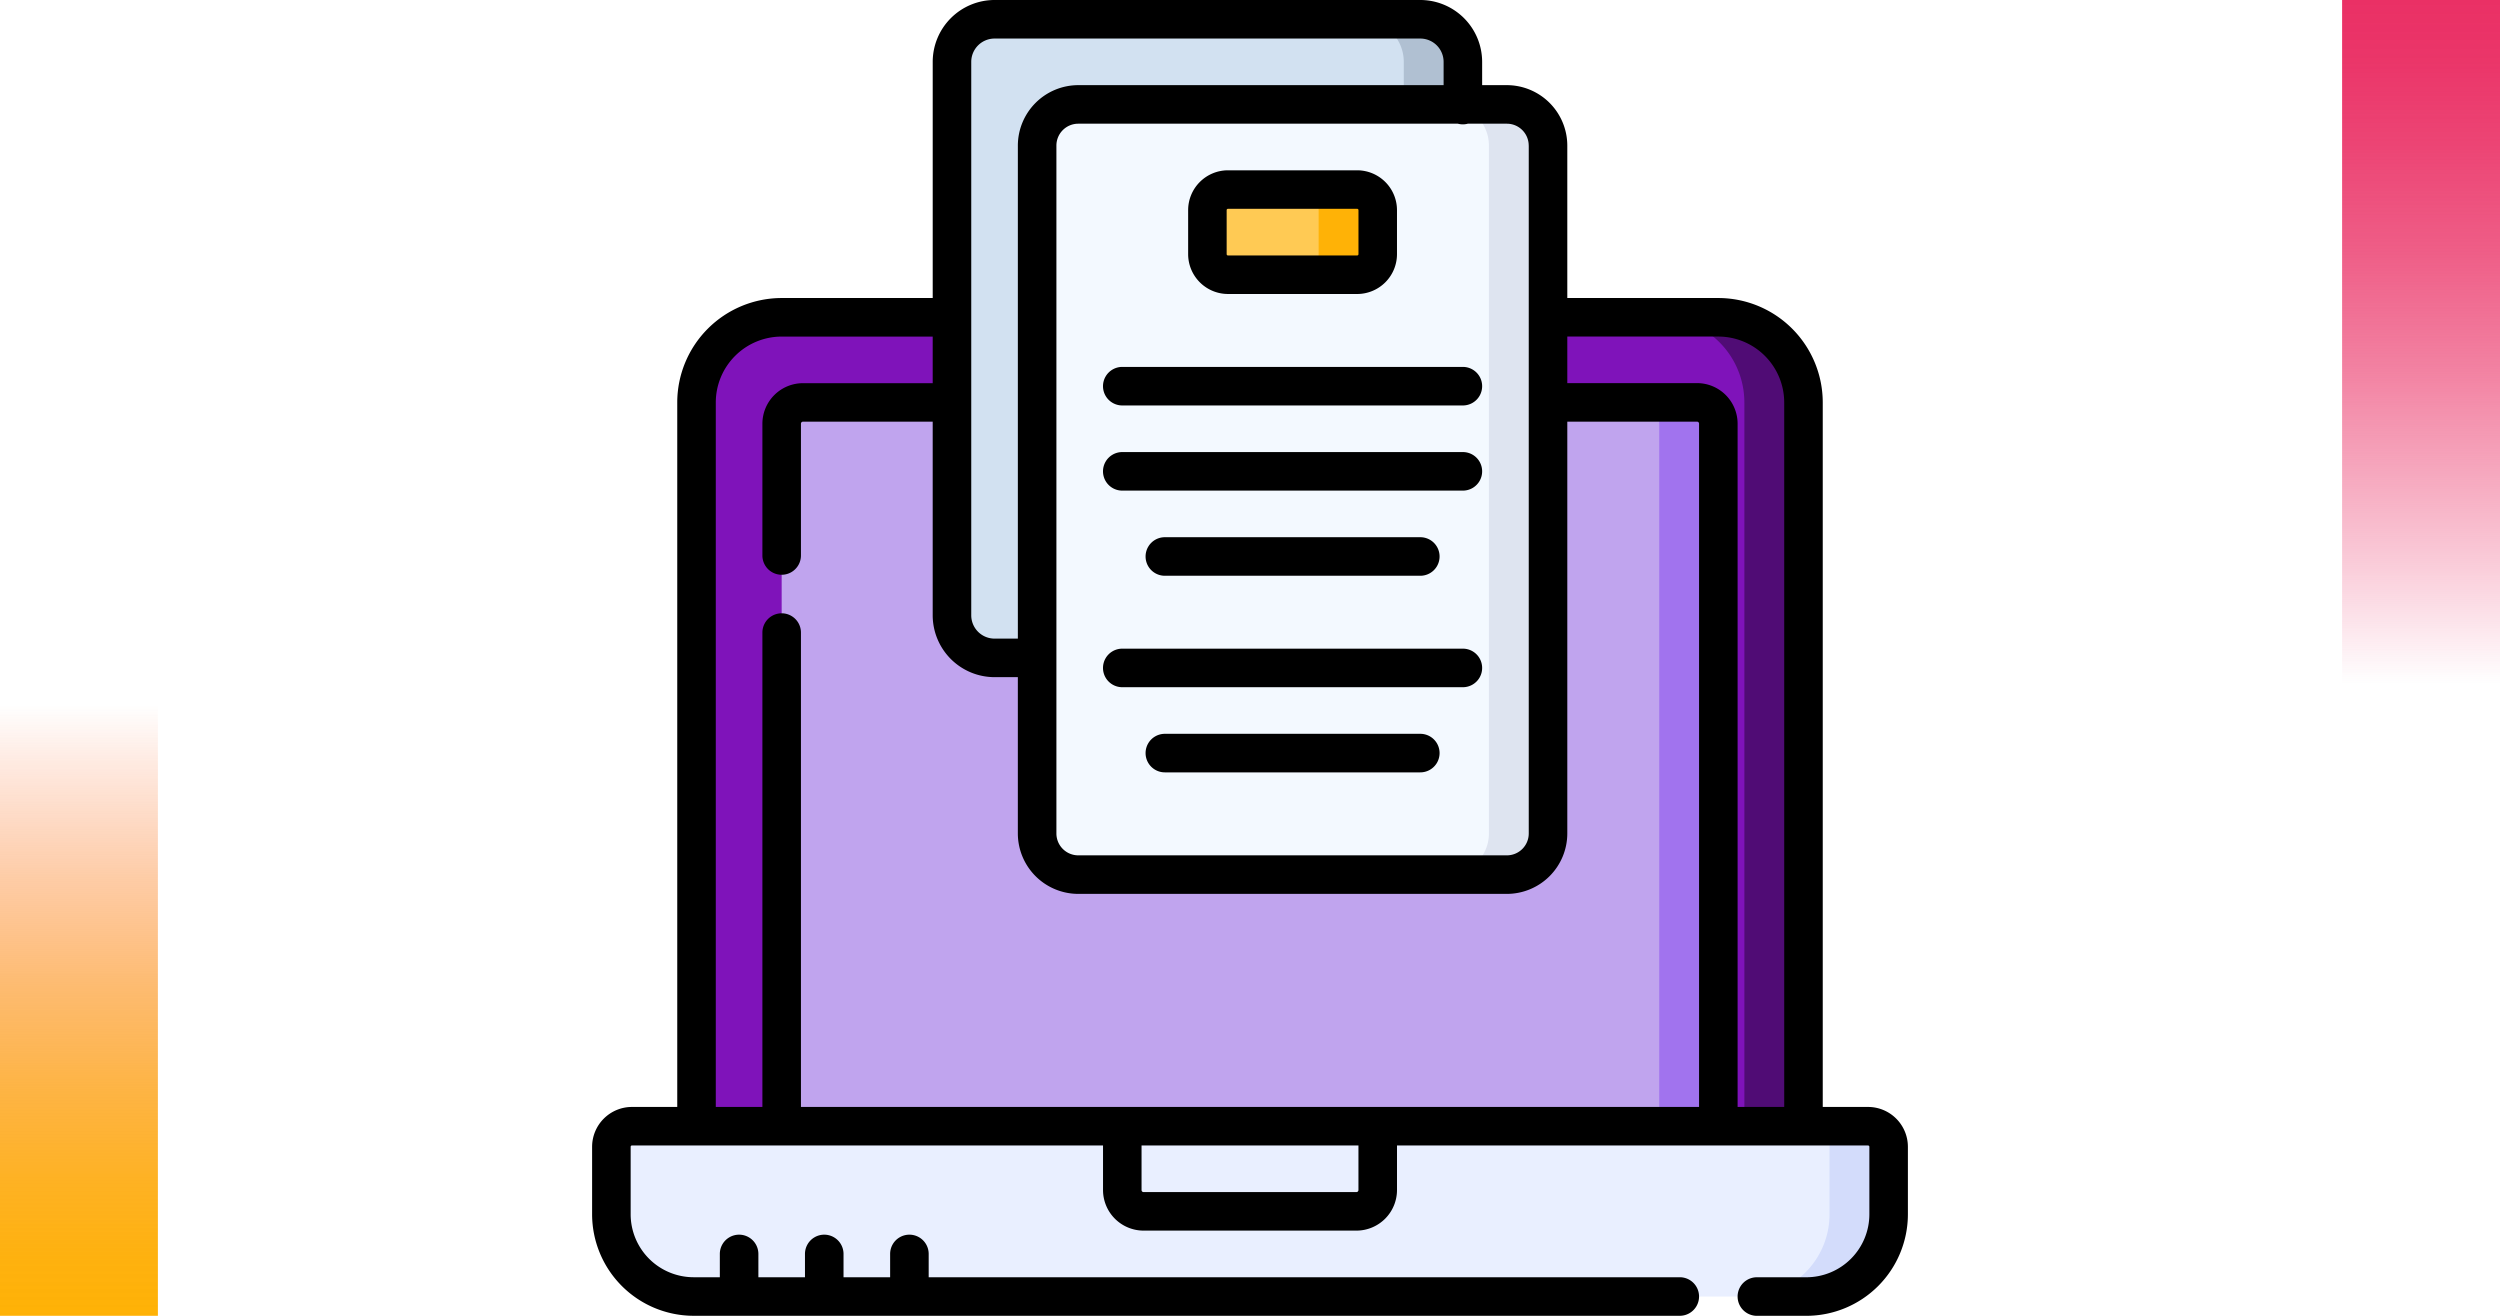 <svg xmlns="http://www.w3.org/2000/svg" xmlns:xlink="http://www.w3.org/1999/xlink" width="190" height="100" viewBox="0 0 190 100">
  <defs>
    <linearGradient id="linear-gradient" x1="0.5" x2="0.5" y2="1" gradientUnits="objectBoundingBox">
      <stop offset="0" stop-color="#f95d2c" stop-opacity="0"/>
      <stop offset="0.091" stop-color="#f96826" stop-opacity="0.133"/>
      <stop offset="0.283" stop-color="#fb7e1d" stop-opacity="0.392"/>
      <stop offset="0.465" stop-color="#fc9014" stop-opacity="0.612"/>
      <stop offset="0.633" stop-color="#fd9f0e" stop-opacity="0.78"/>
      <stop offset="0.784" stop-color="#fea909" stop-opacity="0.898"/>
      <stop offset="0.911" stop-color="#feaf07" stop-opacity="0.973"/>
      <stop offset="1" stop-color="#ffb206"/>
    </linearGradient>
    <linearGradient id="linear-gradient-2" x1="0.5" x2="0.5" y2="1" gradientUnits="objectBoundingBox">
      <stop offset="0" stop-color="#ea3065" stop-opacity="0"/>
      <stop offset="0.091" stop-color="#ea3065" stop-opacity="0.133"/>
      <stop offset="0.283" stop-color="#ea3065" stop-opacity="0.392"/>
      <stop offset="0.465" stop-color="#ea3065" stop-opacity="0.612"/>
      <stop offset="0.633" stop-color="#ea3065" stop-opacity="0.78"/>
      <stop offset="0.784" stop-color="#ea3065" stop-opacity="0.898"/>
      <stop offset="0.911" stop-color="#ea3065" stop-opacity="0.973"/>
      <stop offset="1" stop-color="#ea3065"/>
    </linearGradient>
  </defs>
  <g id="t7-ic4" transform="translate(-180 -1250)">
    <g id="Group_107085" data-name="Group 107085" transform="translate(0 -362)">
      <g id="Group_96874" data-name="Group 96874" transform="translate(180 1665.666)">
        <rect id="Rectangle_5242" data-name="Rectangle 5242" width="12" height="46.333" transform="translate(0 0)" fill="url(#linear-gradient)"/>
      </g>
      <g id="Group_96875" data-name="Group 96875" transform="translate(370 1664) rotate(180)">
        <rect id="Rectangle_5242-2" data-name="Rectangle 5242" width="12" height="52" transform="translate(0 0)" fill="url(#linear-gradient-2)"/>
      </g>
    </g>
    <g id="subir" transform="translate(225 1250)">
      <g id="Group_107086" data-name="Group 107086" transform="translate(1.465 1.465)">
        <path id="Path_162974" data-name="Path 162974" d="M124.761,185.92V129.937a6.471,6.471,0,0,0-6.471-6.471H47.105a6.471,6.471,0,0,0-6.471,6.471V185.92Z" transform="translate(-34.163 -100.816)" fill="#7f13ba"/>
        <path id="Path_162975" data-name="Path 162975" d="M419.726,123.466h-4.492a6.471,6.471,0,0,1,6.471,6.471V185.92H426.2V129.937A6.472,6.472,0,0,0,419.726,123.466Z" transform="translate(-335.598 -100.816)" fill="#500c75"/>
        <path id="Path_162976" data-name="Path 162976" d="M73.765,211.607V158.219a1.618,1.618,0,0,1,1.618-1.618h67.95a1.618,1.618,0,0,1,1.618,1.618v53.388H73.765Z" transform="translate(-60.823 -127.48)" fill="#c0a4ee"/>
        <path id="Path_162977" data-name="Path 162977" d="M411.443,156.6H406.95a1.618,1.618,0,0,1,1.618,1.618v53.388h4.493V158.219A1.618,1.618,0,0,0,411.443,156.6Z" transform="translate(-328.932 -127.48)" fill="#a173ee"/>
        <path id="Path_162978" data-name="Path 162978" d="M98.32,451.176H13.75a6.25,6.25,0,0,1-6.25-6.25V439.8a1.563,1.563,0,0,1,1.563-1.562h93.945a1.563,1.563,0,0,1,1.563,1.563v5.13A6.25,6.25,0,0,1,98.32,451.176Z" transform="translate(-7.5 -354.105)" fill="#e9efff"/>
        <path id="Path_162979" data-name="Path 162979" d="M458.68,438.233h-4.492a1.563,1.563,0,0,1,1.563,1.563v5.13a6.25,6.25,0,0,1-6.25,6.25h4.492a6.25,6.25,0,0,0,6.25-6.25V439.8A1.563,1.563,0,0,0,458.68,438.233Z" transform="translate(-363.172 -354.105)" fill="#d3dcfb"/>
        <path id="Path_162980" data-name="Path 162980" d="M146.5,56.035h-3.236a3.236,3.236,0,0,1-3.236-3.236V10.736A3.236,3.236,0,0,1,143.269,7.5h32.357a3.236,3.236,0,0,1,3.236,3.236v3.286Z" transform="translate(-114.148 -7.5)" fill="#d2e1f1"/>
        <path id="Path_162982" data-name="Path 162982" d="M303.759,7.5h-4.492a3.236,3.236,0,0,1,3.236,3.236v9.119l4.492-5.833V10.736A3.236,3.236,0,0,0,303.759,7.5Z" transform="translate(-242.281 -7.5)" fill="#b0c0d2"/>
        <path id="Path_162983" data-name="Path 162983" d="M208.87,99.168H176.292a3.125,3.125,0,0,1-3.125-3.125V43.758a3.125,3.125,0,0,1,3.125-3.125H208.87A3.125,3.125,0,0,1,212,43.758V96.043A3.125,3.125,0,0,1,208.87,99.168Z" transform="translate(-140.81 -34.162)" fill="#f3f9ff"/>
        <path id="Path_162984" data-name="Path 162984" d="M250.813,80.238H241a1.563,1.563,0,0,1-1.562-1.563V75.329A1.563,1.563,0,0,1,241,73.767h9.818a1.563,1.563,0,0,1,1.563,1.563v3.346A1.563,1.563,0,0,1,250.813,80.238Z" transform="translate(-194.134 -60.824)" fill="#ffca54"/>
        <path id="Path_162985" data-name="Path 162985" d="M337.459,40.633h-4.492a3.125,3.125,0,0,1,3.125,3.125V96.043a3.125,3.125,0,0,1-3.125,3.125h4.492a3.125,3.125,0,0,0,3.125-3.125V43.758A3.125,3.125,0,0,0,337.459,40.633Z" transform="translate(-269.399 -34.162)" fill="#dee4f0"/>
        <path id="Path_162986" data-name="Path 162986" d="M279.192,73.767H274.7a1.563,1.563,0,0,1,1.563,1.563v3.346a1.563,1.563,0,0,1-1.562,1.563h4.492a1.563,1.563,0,0,0,1.563-1.563V75.329A1.562,1.562,0,0,0,279.192,73.767Z" transform="translate(-222.512 -60.824)" fill="#ffb206"/>
      </g>
      <g id="Group_107087" data-name="Group 107087" transform="translate(0 0)">
        <path id="Path_162988" data-name="Path 162988" d="M96.973,84.128H93.529V30.586a7.945,7.945,0,0,0-7.936-7.936H74.115V11.061a4.6,4.6,0,0,0-4.59-4.59H67.643V4.7a4.706,4.706,0,0,0-4.7-4.7H30.586a4.706,4.706,0,0,0-4.7,4.7V22.65H14.407a7.945,7.945,0,0,0-7.936,7.936V84.128H3.027A3.031,3.031,0,0,0,0,87.155v5.13A7.724,7.724,0,0,0,7.715,100H82.663a1.465,1.465,0,1,0,0-2.93H25.58V95.3a1.465,1.465,0,1,0-2.93,0V97.07H19.108V95.3a1.465,1.465,0,1,0-2.93,0V97.07H12.637V95.3a1.465,1.465,0,1,0-2.93,0V97.07H7.715A4.791,4.791,0,0,1,2.93,92.285v-5.13a.1.1,0,0,1,.1-.1h35.8v3.389a3.086,3.086,0,0,0,3.083,3.083H58.089a3.086,3.086,0,0,0,3.083-3.083V87.057h35.8a.1.1,0,0,1,.1.1v5.13a4.791,4.791,0,0,1-4.785,4.785H88.523a1.465,1.465,0,1,0,0,2.93h3.763A7.724,7.724,0,0,0,100,92.285v-5.13A3.031,3.031,0,0,0,96.973,84.128ZM85.593,25.579A5.012,5.012,0,0,1,90.6,30.586V84.128H87.058V32.2a3.086,3.086,0,0,0-3.083-3.083h-9.86V25.579ZM71.185,11.061V63.346a1.662,1.662,0,0,1-1.66,1.66H36.947a1.662,1.662,0,0,1-1.66-1.66V11.061a1.662,1.662,0,0,1,1.66-1.66H65.8a1.423,1.423,0,0,0,.752,0h2.97a1.662,1.662,0,0,1,1.66,1.66ZM30.586,2.93H62.943A1.773,1.773,0,0,1,64.714,4.7V6.471H36.947a4.6,4.6,0,0,0-4.59,4.59V48.535H30.586a1.773,1.773,0,0,1-1.771-1.771V4.7A1.773,1.773,0,0,1,30.586,2.93ZM9.4,30.586a5.012,5.012,0,0,1,5.006-5.006H25.885v3.542h-9.86A3.086,3.086,0,0,0,12.942,32.2V42.217a1.465,1.465,0,1,0,2.93,0V32.2a.153.153,0,0,1,.153-.153h9.86V46.764a4.706,4.706,0,0,0,4.7,4.7h1.771V63.346a4.6,4.6,0,0,0,4.59,4.59H69.525a4.6,4.6,0,0,0,4.59-4.59v-31.3h9.86a.153.153,0,0,1,.153.153V84.128H15.872V48.076a1.465,1.465,0,1,0-2.93,0V84.128H9.4Zm48.841,59.86a.153.153,0,0,1-.153.153H41.911a.153.153,0,0,1-.153-.153V87.057H58.242v3.389Z" transform="translate(0 0)"/>
        <path id="Path_162989" data-name="Path 162989" d="M234.96,75.668h9.818a3.031,3.031,0,0,0,3.027-3.027V69.294a3.031,3.031,0,0,0-3.027-3.027H234.96a3.031,3.031,0,0,0-3.027,3.027v3.346a3.031,3.031,0,0,0,3.027,3.027Zm-.1-6.374a.1.1,0,0,1,.1-.1h9.818a.1.1,0,0,1,.1.1v3.346a.1.1,0,0,1-.1.1H234.96a.1.1,0,0,1-.1-.1Z" transform="translate(-186.634 -53.324)"/>
        <path id="Path_162990" data-name="Path 162990" d="M226.15,132.533H200.265a1.465,1.465,0,0,0,0,2.93H226.15a1.465,1.465,0,1,0,0-2.93Z" transform="translate(-159.972 -104.648)"/>
        <path id="Path_162991" data-name="Path 162991" d="M226.15,165.667H200.265a1.465,1.465,0,1,0,0,2.93H226.15a1.465,1.465,0,1,0,0-2.93Z" transform="translate(-159.972 -131.31)"/>
        <path id="Path_162993" data-name="Path 162993" d="M226.15,165.667H200.265a1.465,1.465,0,1,0,0,2.93H226.15a1.465,1.465,0,1,0,0-2.93Z" transform="translate(-159.972 -116.369)"/>
        <path id="Path_162992" data-name="Path 162992" d="M236.246,198.8H216.832a1.465,1.465,0,0,0,0,2.93h19.414a1.465,1.465,0,0,0,0-2.93Z" transform="translate(-173.303 -157.972)"/>
        <path id="Path_162994" data-name="Path 162994" d="M236.246,198.8H216.832a1.465,1.465,0,0,0,0,2.93h19.414a1.465,1.465,0,0,0,0-2.93Z" transform="translate(-173.303 -143.03)"/>
      </g>
    </g>
  </g>
</svg>
